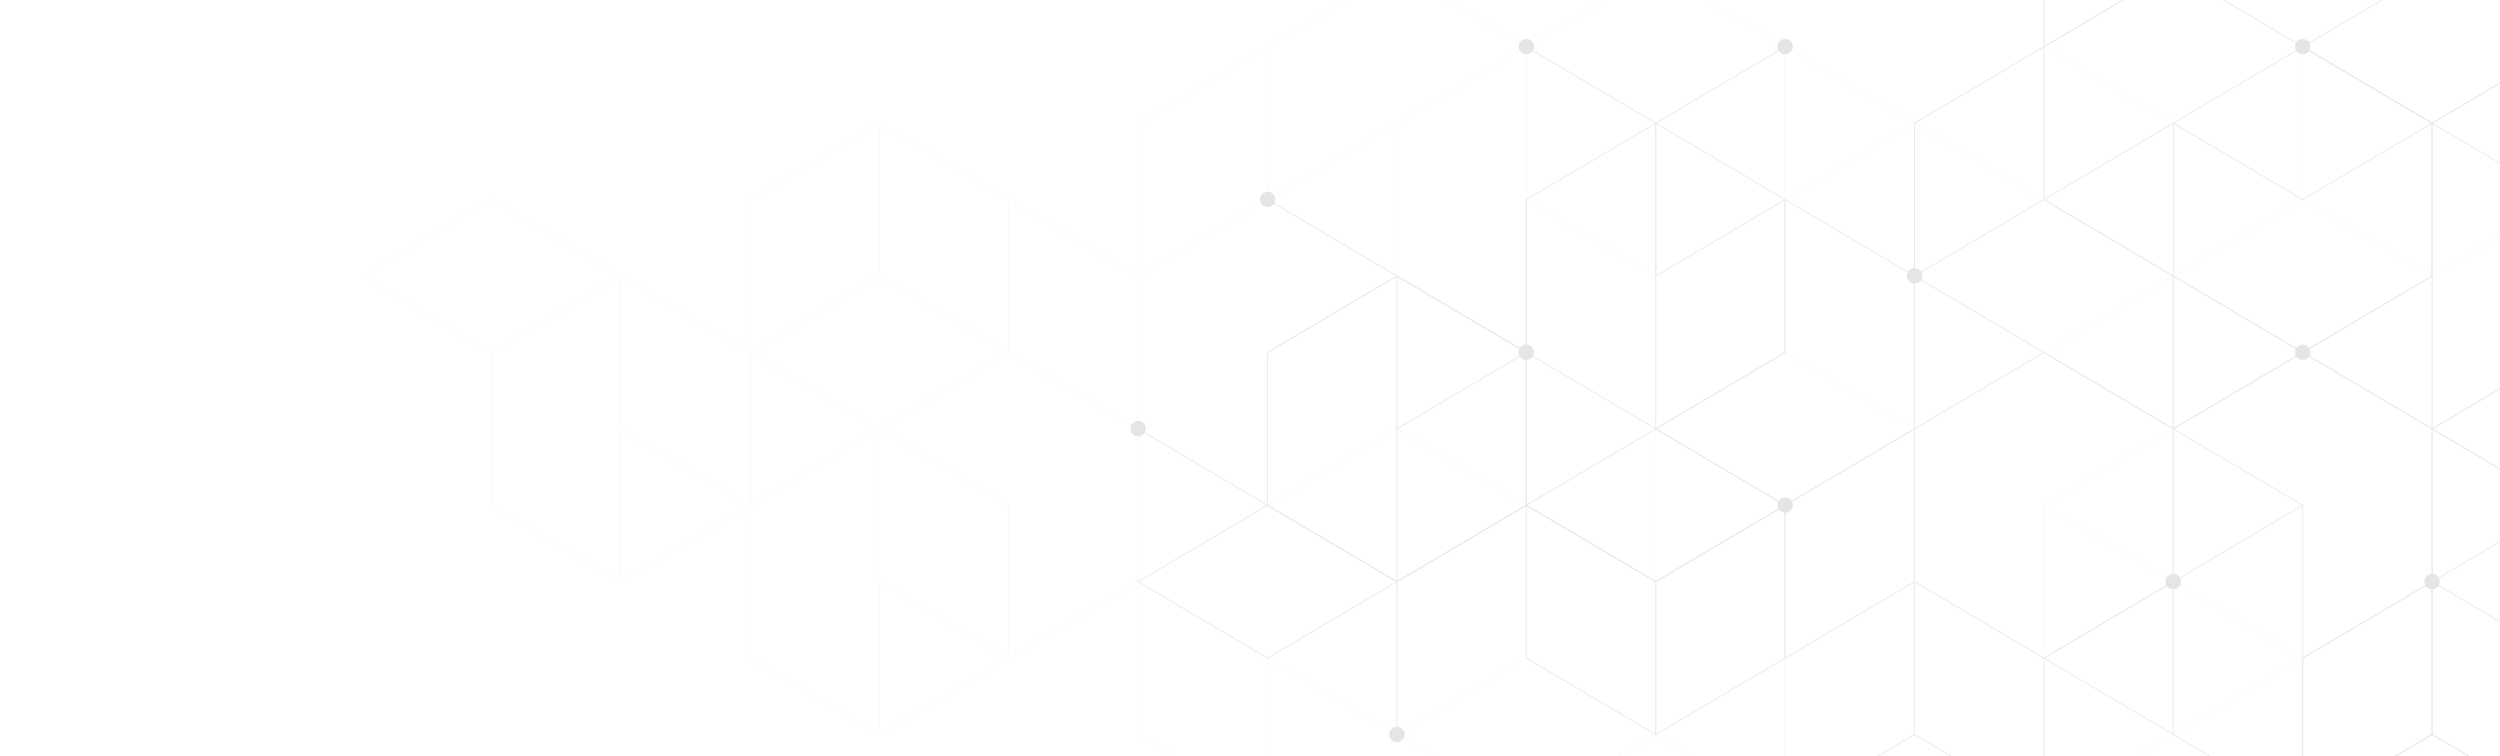 <svg xmlns="http://www.w3.org/2000/svg" xmlns:xlink="http://www.w3.org/1999/xlink" width="1398" height="423" viewBox="0 0 1398 423">
  <defs>
    <clipPath id="clip-path">
      <rect id="Rectangle_1450" data-name="Rectangle 1450" width="1398" height="423" rx="16" transform="translate(261 2487)" fill="#f7f8fd"/>
    </clipPath>
    <clipPath id="clip-path-2">
      <rect id="Rectangle_1449" data-name="Rectangle 1449" width="1794.971" height="732.576" fill="none"/>
    </clipPath>
    <clipPath id="clip-path-3">
      <rect id="Rectangle_1436" data-name="Rectangle 1436" width="1432.388" height="732.576" fill="none"/>
    </clipPath>
    <clipPath id="clip-path-4">
      <rect id="Rectangle_1435" data-name="Rectangle 1435" width="1593.483" height="514.651" fill="none"/>
    </clipPath>
    <clipPath id="clip-path-12">
      <rect id="Rectangle_1444" data-name="Rectangle 1444" width="1432.388" height="732.576" fill="none" stroke="#3a5a84" stroke-width="1"/>
    </clipPath>
  </defs>
  <g id="Mask_Group_10" data-name="Mask Group 10" transform="translate(-261 -2487)" clip-path="url(#clip-path)">
    <g id="Group_3173" data-name="Group 3173" transform="translate(261 2360.524)" opacity="0.127">
      <g id="Group_3172" data-name="Group 3172" clip-path="url(#clip-path-2)">
        <g id="Group_3147" data-name="Group 3147">
          <g id="Group_3146" data-name="Group 3146" clip-path="url(#clip-path-3)">
            <g id="Group_3145" data-name="Group 3145" transform="translate(201.488 108.963)" opacity="0.2">
              <g id="Group_3144" data-name="Group 3144">
                <g id="Group_3143" data-name="Group 3143" clip-path="url(#clip-path-4)">
                  <path id="Path_838" data-name="Path 838" d="M375.733,310.833l-.14-.083L303.1,267.938V182.158l.135-.08,72.5-42.815,72.636,42.895v85.779l-.135.08Zm-72.083-43.209,72.083,42.57,72.086-42.57V182.472L375.733,139.9l-72.083,42.57Z" transform="translate(276.289 160.474)" fill="#646464"/>
                  <path id="Path_839" data-name="Path 839" d="M350.475,224.307a.274.274,0,0,1-.14-.038l-72.494-42.812V95.834a.275.275,0,1,1,.55,0v85.308L350.615,223.8a.275.275,0,0,1-.14.512Z" transform="translate(446.266 76.026)" fill="#646464"/>
                  <path id="Path_840" data-name="Path 840" d="M350.478,296.25l-.14-.083-72.361-42.736a.275.275,0,0,1,.28-.474l72.222,42.653,72.083-42.573V167.89l-72.083-42.57-72.222,42.65a.275.275,0,0,1-.28-.474l72.5-42.815.14.083,72.494,42.812v85.776l-.135.08Z" transform="translate(373.906 132.325)" fill="#646464"/>
                  <path id="Path_841" data-name="Path 841" d="M400.995,211.8l-72.5-42.815a.275.275,0,1,1,.28-.474l72.221,42.65,72.219-42.65a.275.275,0,1,1,.28.474Z" transform="translate(178.669 216.773)" fill="#646464"/>
                  <path id="Path_842" data-name="Path 842" d="M328.633,168.008a.275.275,0,0,1-.14-.512l72.5-42.815.14.083L473.493,167.5a.275.275,0,1,1-.28.474l-72.219-42.65-72.221,42.65A.274.274,0,0,1,328.633,168.008Z" transform="translate(178.67 132.325)" fill="#646464"/>
                  <path id="Path_843" data-name="Path 843" d="M502.028,124.681l.14.083,72.494,42.812v85.776l-.135.08-72.5,42.818-72.636-42.9V167.576l.135-.08Zm72.083,43.209-72.083-42.57-72.086,42.57v85.148l72.086,42.573,72.083-42.573Z" transform="translate(-211.801 132.325)" fill="#646464"/>
                  <path id="Path_844" data-name="Path 844" d="M552.542,253.473a.275.275,0,0,1-.275-.275V167.89l-72.223-42.653a.275.275,0,0,1,.28-.474l72.494,42.812V253.2A.275.275,0,0,1,552.542,253.473Z" transform="translate(-334.677 132.324)" fill="#646464"/>
                  <path id="Path_845" data-name="Path 845" d="M650.161,209.724a.275.275,0,0,1-.275-.275V124.141L577.8,81.571l-72.219,42.65a.275.275,0,1,1-.28-.474l72.5-42.815,72.636,42.9v85.622A.275.275,0,0,1,650.161,209.724Z" transform="translate(-504.653 47.876)" fill="#646464"/>
                  <path id="Line_438" data-name="Line 438" d="M0,85.737a.275.275,0,0,1-.275-.275V0A.275.275,0,0,1,0-.275.275.275,0,0,1,.275,0V85.462A.275.275,0,0,1,0,85.737Z" transform="translate(362.585 300.059)" fill="#646464"/>
                  <path id="Path_846" data-name="Path 846" d="M426.25,80.932l.14.083,72.5,42.812v85.779l-.135.08L426.25,252.5l-.14-.083-72.494-42.812V123.827Zm72.086,43.209L426.25,81.571l-72.084,42.57v85.151l72.084,42.57,72.086-42.57Z" transform="translate(81.052 47.876)" fill="#646464"/>
                  <path id="Path_847" data-name="Path 847" d="M476.767,209.724a.275.275,0,0,1-.275-.275V124.141L404.268,81.488a.275.275,0,0,1,.28-.474l72.494,42.812v85.622A.275.275,0,0,1,476.767,209.724Z" transform="translate(-41.824 47.877)" fill="#646464"/>
                  <path id="Line_439" data-name="Line 439" d="M72.358,43.008a.274.274,0,0,1-.14-.038L-.14.237a.275.275,0,0,1-.1-.377.275.275,0,0,1,.377-.1L72.5,42.5a.275.275,0,0,1-.14.512Z" transform="translate(290.226 257.325)" fill="#646464"/>
                  <path id="Path_848" data-name="Path 848" d="M375.734,252.5l-.14-.083L303.1,209.606V123.984a.275.275,0,1,1,.55,0v85.308l72.083,42.57,72.084-42.57V124.141L375.594,81.488a.275.275,0,0,1,.28-.474l72.494,42.812v85.779l-.135.08Z" transform="translate(276.289 47.877)" fill="#646464"/>
                  <path id="Path_849" data-name="Path 849" d="M350.475,37.183l.14.083,72.5,42.812v85.779l-.135.08-72.5,42.815-.14-.083-72.494-42.812V80.078Zm72.086,43.209-72.086-42.57-72.083,42.57v85.151l72.083,42.57,72.086-42.57Z" transform="translate(373.905 -36.572)" fill="#646464"/>
                  <path id="Path_850" data-name="Path 850" d="M400.994,208.706a.274.274,0,0,1-.14-.038l-72.5-42.812V80.076l.135-.08,72.5-42.812.14.083,72.494,42.81V165.7a.275.275,0,1,1-.55,0V80.39L400.995,37.823,328.908,80.39v85.151l72.226,42.653a.275.275,0,0,1-.14.512Z" transform="translate(178.668 -36.571)" fill="#646464"/>
                  <path id="Line_440" data-name="Line 440" d="M0,85.74a.275.275,0,0,1-.275-.275V0A.275.275,0,0,1,0-.275.275.275,0,0,1,.275,0V85.465A.275.275,0,0,1,0,85.74Z" transform="translate(796.741 43.663)" fill="#646464"/>
                  <path id="Line_441" data-name="Line 441" d="M0,85.74a.275.275,0,0,1-.275-.275V0A.275.275,0,0,1,0-.275.275.275,0,0,1,.275,0V85.465A.275.275,0,0,1,0,85.74Z" transform="translate(796.741 43.663)" fill="#646464"/>
                  <path id="Line_442" data-name="Line 442" d="M0,85.74a.275.275,0,0,1-.275-.275V0A.275.275,0,0,1,0-.275.275.275,0,0,1,.275,0V85.465A.275.275,0,0,1,0,85.74Z" transform="translate(290.226 342.79)" fill="#646464"/>
                  <path id="Line_443" data-name="Line 443" d="M0,43.008a.275.275,0,0,1-.237-.135.275.275,0,0,1,.1-.377L72.219-.237a.275.275,0,0,1,.377.1.275.275,0,0,1-.1.377L.14,42.969A.274.274,0,0,1,0,43.008Z" transform="translate(145.507 300.057)" fill="#646464"/>
                  <path id="Path_851" data-name="Path 851" d="M429.666,224.307a.275.275,0,0,1-.275-.275V138.41l72.636-42.9,72.5,42.815a.275.275,0,1,1-.28.474l-72.218-42.65-72.086,42.57v85.308A.275.275,0,0,1,429.666,224.307Z" transform="translate(-211.8 76.026)" fill="#646464"/>
                  <path id="Path_852" data-name="Path 852" d="M552.544,95.515l72.634,42.9v85.779l-.135.08-72.5,42.815L552.4,267l-72.5-42.812V138.41Zm72.084,43.209-72.084-42.57-72.086,42.57v85.151l72.086,42.57,72.084-42.57Z" transform="translate(-407.037 76.025)" fill="#646464"/>
                  <path id="Path_853" data-name="Path 853" d="M577.8,138.886,505.3,96.071a.275.275,0,0,1,.28-.474l72.221,42.65L650.021,95.6a.275.275,0,0,1,.28.474Z" transform="translate(-504.654 76.026)" fill="#646464"/>
                  <path id="Path_854" data-name="Path 854" d="M379.15,180.558a.275.275,0,0,1-.275-.275V94.661l.135-.08,72.358-42.733a.275.275,0,1,1,.28.474L379.425,94.975v85.308A.275.275,0,0,1,379.15,180.558Z" transform="translate(55.794 -8.423)" fill="#646464"/>
                  <path id="Path_855" data-name="Path 855" d="M502.025,195.141a.274.274,0,0,1-.14-.038L429.391,152.29V66.668a.275.275,0,1,1,.55,0v85.308l72.223,42.653a.275.275,0,0,1-.14.512Z" transform="translate(-139.44 19.726)" fill="#646464"/>
                  <path id="Line_444" data-name="Line 444" d="M0,85.74a.275.275,0,0,1-.275-.275V0A.275.275,0,0,1,0-.275.275.275,0,0,1,.275,0V85.465A.275.275,0,0,1,0,85.74Z" transform="translate(434.944 86.395)" fill="#646464"/>
                  <path id="Path_856" data-name="Path 856" d="M375.734,180.558a.275.275,0,0,1-.275-.275V94.975L303.235,52.322a.275.275,0,1,1,.28-.474l72.494,42.812v85.622A.275.275,0,0,1,375.734,180.558Z" transform="translate(348.647 -8.423)" fill="#646464"/>
                  <path id="Path_857" data-name="Path 857" d="M278.116,180.558a.275.275,0,0,1-.275-.275V94.661l.135-.08,72.361-42.733a.275.275,0,0,1,.28.474L278.391,94.975v85.308A.275.275,0,0,1,278.116,180.558Z" transform="translate(446.266 -8.423)" fill="#646464"/>
                  <path id="Path_858" data-name="Path 858" d="M502.028,237.918l-.14-.083-72.5-42.812V109.244l.135-.08,72.5-42.815.14.083,72.494,42.812v85.779l-.135.08Zm-72.086-43.209,72.086,42.57,72.084-42.57V109.558l-72.084-42.57-72.086,42.57Z" transform="translate(-211.801 19.727)" fill="#646464"/>
                  <path id="Line_445" data-name="Line 445" d="M0,85.74a.275.275,0,0,1-.275-.275V0A.275.275,0,0,1,0-.275.275.275,0,0,1,.275,0V85.465A.275.275,0,0,1,0,85.74Z" transform="translate(145.507 257.325)" fill="#646464"/>
                  <path id="Path_859" data-name="Path 859" d="M476.767,209.725a.274.274,0,0,1-.14-.038l-72.494-42.812V81.252a.275.275,0,0,1,.55,0V166.56l72.223,42.653a.275.275,0,0,1-.14.512Z" transform="translate(-41.824 47.877)" fill="#646464"/>
                  <path id="Path_860" data-name="Path 860" d="M426.249,253.518l-72.633-42.895V125a.275.275,0,0,1,.55,0v85.308l72.083,42.57,72.087-42.57V125a.275.275,0,1,1,.55,0v85.622Z" transform="translate(81.053 132.325)" fill="#646464"/>
                  <path id="Path_861" data-name="Path 861" d="M476.769,281.667l-72.636-42.895V152.993l.135-.08,72.5-42.815.14.083L549.4,152.993v85.779l-.135.08Zm-72.086-43.209,72.086,42.57,72.084-42.57V153.307l-72.084-42.57-72.086,42.57Z" transform="translate(-114.184 104.175)" fill="#646464"/>
                  <path id="Path_862" data-name="Path 862" d="M328.633,238.89a.275.275,0,0,1-.275-.275V152.993l.135-.08,72.358-42.733a.275.275,0,0,1,.28.474l-72.223,42.653v85.308A.275.275,0,0,1,328.633,238.89Z" transform="translate(251.031 104.176)" fill="#646464"/>
                  <path id="Path_863" data-name="Path 863" d="M400.995,325.416l-72.636-42.895V196.742l72.5-42.812a.275.275,0,0,1,.28.474l-72.226,42.653v85.151l72.086,42.57,72.219-42.65a.275.275,0,0,1,.28.474Z" transform="translate(178.668 188.624)" fill="#646464"/>
                  <path id="Line_446" data-name="Line 446" d="M0,85.74a.275.275,0,0,1-.275-.275V0A.275.275,0,0,1,0-.275.275.275,0,0,1,.275,0V85.465A.275.275,0,0,1,0,85.74Z" transform="translate(796.741 385.523)" fill="#646464"/>
                  <path id="Line_447" data-name="Line 447" d="M0,85.74a.275.275,0,0,1-.275-.275V0A.275.275,0,0,1,0-.275.275.275,0,0,1,.275,0V85.465A.275.275,0,0,1,0,85.74Z" transform="translate(796.741 385.522)" fill="#646464"/>
                  <path id="Path_864" data-name="Path 864" d="M527.283,195.186l-72.5-42.815a.275.275,0,0,1,.28-.474l72.219,42.65,72.086-42.57V66.669a.275.275,0,0,1,.55,0v85.622l-.135.08Z" transform="translate(-309.418 19.727)" fill="#646464"/>
                  <path id="Path_865" data-name="Path 865" d="M429.666,224.307a.275.275,0,0,1-.275-.275V138.41l72.636-42.895,72.5,42.815a.275.275,0,0,1-.28.474l-72.219-42.65-72.086,42.57v85.308A.275.275,0,0,1,429.666,224.307Z" transform="translate(-211.801 76.026)" fill="#646464"/>
                  <path id="Path_866" data-name="Path 866" d="M552.544,267.084l-72.636-42.895V138.41l.135-.08,72.5-42.815.14.083,72.494,42.812v85.779Zm-72.086-43.209,72.086,42.57,72.084-42.57V138.724l-72.084-42.57-72.086,42.57Z" transform="translate(-407.037 76.026)" fill="#646464"/>
                  <path id="Path_867" data-name="Path 867" d="M451.508,310.786a.274.274,0,0,1-.14-.038l-72.493-42.812V182.159l.135-.08,72.358-42.733a.275.275,0,1,1,.28.474l-72.223,42.653v85.148l72.223,42.653a.275.275,0,0,1-.14.512Z" transform="translate(55.795 160.475)" fill="#646464"/>
                  <path id="Line_448" data-name="Line 448" d="M0,85.74a.275.275,0,0,1-.275-.275V0A.275.275,0,0,1,0-.275.275.275,0,0,1,.275,0V85.465A.275.275,0,0,1,0,85.74Z" transform="translate(290.226 342.791)" fill="#646464"/>
                  <path id="Path_868" data-name="Path 868" d="M375.734,310.786a.275.275,0,0,1-.14-.512l72.223-42.653V182.47L375.734,139.9,303.515,182.55a.275.275,0,1,1-.28-.474l72.5-42.812.14.083,72.494,42.809v85.779l-.135.08-72.359,42.733A.274.274,0,0,1,375.734,310.786Z" transform="translate(276.289 160.476)" fill="#646464"/>
                  <path id="Path_869" data-name="Path 869" d="M350.477,282.639a.274.274,0,0,1-.14-.038l-72.5-42.812V154.166a.275.275,0,0,1,.55,0v85.308l72.226,42.653a.275.275,0,0,1-.14.512Z" transform="translate(446.266 188.624)" fill="#646464"/>
                  <path id="Path_870" data-name="Path 870" d="M375.733,223.291a.274.274,0,0,1-.14-.038L303.1,180.44V94.661l72.633-42.895.14.083,72.5,42.812v85.622a.275.275,0,1,1-.55,0V94.975L375.733,52.4,303.65,94.975v85.151l72.223,42.653a.275.275,0,0,1-.14.512Z" transform="translate(276.288 -8.422)" fill="#646464"/>
                  <path id="Line_449" data-name="Line 449" d="M0,85.74a.275.275,0,0,1-.275-.275V0A.275.275,0,0,1,0-.275.275.275,0,0,1,.275,0V85.465A.275.275,0,0,1,0,85.74Z" transform="translate(724.382 257.325)" fill="#646464"/>
                  <path id="Line_450" data-name="Line 450" d="M0,85.74a.275.275,0,0,1-.275-.275V0A.275.275,0,0,1,0-.275.275.275,0,0,1,.275,0V85.465A.275.275,0,0,1,0,85.74Z" transform="translate(652.022 129.128)" fill="#646464"/>
                  <path id="Line_451" data-name="Line 451" d="M0,43.008a.275.275,0,0,1-.237-.135.275.275,0,0,1,.1-.377L72.222-.237a.275.275,0,0,1,.377.1.275.275,0,0,1-.1.377L.14,42.969A.274.274,0,0,1,0,43.008Z" transform="translate(507.302 86.396)" fill="#646464"/>
                  <path id="Path_871" data-name="Path 871" d="M274.7,51.767l72.633,42.895v85.779L274.7,223.333l-.14-.083-72.5-42.809V94.662l.135-.08Zm72.083,43.209L274.7,52.405l-72.086,42.57v85.151L274.7,222.694l72.083-42.567Z" transform="translate(666.758 -8.422)" fill="#646464"/>
                  <path id="Path_872" data-name="Path 872" d="M325.217,238.89a.275.275,0,0,1-.275-.275V153.307l-72.223-42.653a.275.275,0,1,1,.28-.474l72.494,42.812v85.622A.275.275,0,0,1,325.217,238.89Z" transform="translate(543.883 104.176)" fill="#646464"/>
                  <path id="Path_873" data-name="Path 873" d="M299.961,237.916l-72.636-42.895V109.245l.135-.08,72.5-42.815.14.083,72.359,42.733a.275.275,0,0,1-.28.474l-72.219-42.65-72.086,42.57v85.148l72.086,42.57,72.219-42.65a.275.275,0,0,1,.28.474Z" transform="translate(569.141 19.729)" fill="#646464"/>
                  <path id="Path_874" data-name="Path 874" d="M177.083,109.677a.275.275,0,0,1-.14-.512l72.5-42.815.14.083,72.361,42.733a.275.275,0,1,1-.28.474l-72.222-42.65-72.219,42.65A.274.274,0,0,1,177.083,109.677Z" transform="translate(764.378 19.728)" fill="#646464"/>
                  <path id="Path_875" data-name="Path 875" d="M249.444,153.469l-72.5-42.815a.275.275,0,1,1,.28-.474l72.222,42.65,72.219-42.65a.275.275,0,1,1,.28.474Z" transform="translate(764.376 104.176)" fill="#646464"/>
                  <path id="Path_876" data-name="Path 876" d="M148.408,237.916l-.14-.083L75.775,195.021V109.245l.135-.08,72.5-42.815.14.083,72.5,42.812v85.776l-.135.08ZM76.325,194.707l72.083,42.57,72.086-42.57V109.559l-72.086-42.57-72.083,42.57Z" transform="translate(1154.848 19.729)" fill="#646464"/>
                  <path id="Line_452" data-name="Line 452" d="M0,85.737a.275.275,0,0,1-.275-.275V0A.275.275,0,0,1,0-.275.275.275,0,0,1,.275,0V85.462A.275.275,0,0,1,0,85.737Z" transform="translate(1230.898 129.13)" fill="#646464"/>
                  <path id="Path_877" data-name="Path 877" d="M224.183,281.667l-.14-.083L151.55,238.772V152.993l.135-.08,72.5-42.815.14.083,72.5,42.812v85.779l-.135.08ZM152.1,238.458l72.083,42.57,72.086-42.57V153.307l-72.086-42.57L152.1,153.307Z" transform="translate(861.995 104.176)" fill="#646464"/>
                  <path id="Path_878" data-name="Path 878" d="M198.925,253.473a.274.274,0,0,1-.14-.038l-72.494-42.812V125a.275.275,0,0,1,.55,0v85.308l72.223,42.653a.275.275,0,0,1-.14.512Z" transform="translate(1031.973 132.325)" fill="#646464"/>
                  <path id="Line_453" data-name="Line 453" d="M72.358,43.008a.274.274,0,0,1-.14-.038L-.14.237a.275.275,0,0,1-.1-.377.275.275,0,0,1,.377-.1L72.5,42.5a.275.275,0,0,1-.14.512Z" transform="translate(1230.898 214.593)" fill="#646464"/>
                  <path id="Path_879" data-name="Path 879" d="M274.7,281.623a.274.274,0,0,1-.14-.038l-72.494-42.812V152.993l.135-.08L274.7,110.1l.14.083,72.494,42.812v85.622a.275.275,0,0,1-.55,0V153.307L274.7,110.737l-72.084,42.57v85.151l72.223,42.653a.275.275,0,0,1-.14.512Z" transform="translate(666.76 104.175)" fill="#646464"/>
                  <path id="Path_880" data-name="Path 880" d="M299.958,325.416l-.14-.083-72.494-42.812V196.742l.135-.08,72.5-42.815,72.636,42.895v85.779l-.135.08Zm-72.084-43.209,72.084,42.57,72.086-42.57V197.056l-72.086-42.57-72.084,42.57Z" transform="translate(569.142 188.624)" fill="#646464"/>
                  <path id="Path_881" data-name="Path 881" d="M249.442,325.413l-.14-.083-72.494-42.809V196.9a.275.275,0,1,1,.55,0v85.308l72.083,42.567,72.084-42.567V197.056L249.3,154.4a.275.275,0,1,1,.28-.474l72.494,42.812v85.779l-.135.08Z" transform="translate(764.377 188.625)" fill="#646464"/>
                  <path id="Line_454" data-name="Line 454" d="M0,85.74a.275.275,0,0,1-.275-.275V0A.275.275,0,0,1,0-.275.275.275,0,0,1,.275,0V85.465A.275.275,0,0,1,0,85.74Z" transform="translate(796.741 385.523)" fill="#646464"/>
                  <path id="Line_455" data-name="Line 455" d="M0,85.74a.275.275,0,0,1-.275-.275V0A.275.275,0,0,1,0-.275.275.275,0,0,1,.275,0V85.465A.275.275,0,0,1,0,85.74Z" transform="translate(796.741 385.523)" fill="#646464"/>
                  <path id="Path_882" data-name="Path 882" d="M148.411,238.935l-72.5-42.815a.275.275,0,0,1,.28-.474l72.222,42.65,72.084-42.57V110.417a.275.275,0,1,1,.55,0V196.04Z" transform="translate(1154.847 104.176)" fill="#646464"/>
                  <path id="Path_883" data-name="Path 883" d="M151.825,282.64a.275.275,0,0,1-.14-.512l72.223-42.653V154.167a.275.275,0,0,1,.55,0v85.622l-.135.08L151.965,282.6A.274.274,0,0,1,151.825,282.64Z" transform="translate(934.355 188.625)" fill="#646464"/>
                  <path id="Path_884" data-name="Path 884" d="M173.667,268.057a.275.275,0,0,1-.275-.275V182.473l-72.223-42.653a.275.275,0,0,1,.28-.474l72.494,42.812v85.622A.275.275,0,0,1,173.667,268.057Z" transform="translate(1129.589 160.476)" fill="#646464"/>
                  <path id="Line_456" data-name="Line 456" d="M0,85.74a.275.275,0,0,1-.275-.275V0A.275.275,0,0,1,0-.275.275.275,0,0,1,.275,0V85.465A.275.275,0,0,1,0,85.74Z" transform="translate(1158.539 342.791)" fill="#646464"/>
                  <path id="Path_885" data-name="Path 885" d="M299.958,282.639a.274.274,0,0,1-.14-.038l-72.494-42.812V154.166a.275.275,0,1,1,.55,0v85.308L300.1,282.127a.275.275,0,0,1-.14.512Z" transform="translate(641.502 188.624)" fill="#646464"/>
                  <path id="Path_886" data-name="Path 886" d="M252.858,282.64a.275.275,0,0,1-.14-.512l72.223-42.653V154.167a.275.275,0,0,1,.55,0v85.622l-.135.08L253,282.6A.274.274,0,0,1,252.858,282.64Z" transform="translate(543.885 188.625)" fill="#646464"/>
                  <path id="Path_887" data-name="Path 887" d="M148.408,124.681l.14.083,72.5,42.812v85.779l-.135.08-72.5,42.815-.14-.083L75.775,253.355V167.576l.135-.08Zm72.086,43.209-72.086-42.57L76.325,167.89v85.151l72.083,42.57,72.086-42.57Z" transform="translate(1154.848 132.325)" fill="#646464"/>
                  <path id="Path_888" data-name="Path 888" d="M198.925,253.473a.275.275,0,0,1-.275-.275V167.89l-72.223-42.653a.275.275,0,1,1,.28-.474L199.2,167.576V253.2A.275.275,0,0,1,198.925,253.473Z" transform="translate(1031.973 132.325)" fill="#646464"/>
                  <path id="Path_889" data-name="Path 889" d="M296.545,209.724a.275.275,0,0,1-.275-.275V124.141l-72.083-42.57L152.1,124.141v85.308a.275.275,0,0,1-.55,0V123.827l72.636-42.895,72.633,42.895v85.622A.275.275,0,0,1,296.545,209.724Z" transform="translate(861.994 47.876)" fill="#646464"/>
                  <path id="Path_890" data-name="Path 890" d="M173.667,80.932l.14.083L246.3,123.827v85.779l-.135.08-72.5,42.815-72.633-42.895V123.827l.135-.08Zm72.084,43.209-72.084-42.57-72.083,42.57v85.151l72.083,42.57,72.084-42.57Z" transform="translate(1057.229 47.877)" fill="#646464"/>
                  <path id="Path_891" data-name="Path 891" d="M202.342,224.307a.275.275,0,0,1-.14-.512l72.223-42.653V95.834a.275.275,0,1,1,.55,0v85.622l-72.494,42.812A.274.274,0,0,1,202.342,224.307Z" transform="translate(739.119 76.026)" fill="#646464"/>
                  <path id="Path_892" data-name="Path 892" d="M249.442,208.708a.275.275,0,0,1-.14-.512l72.223-42.653V80.392l-72.084-42.57-72.219,42.65a.275.275,0,0,1-.28-.474l72.5-42.815,72.634,42.9v85.779L249.582,208.67A.274.274,0,0,1,249.442,208.708Z" transform="translate(764.377 -36.572)" fill="#646464"/>
                  <path id="Line_457" data-name="Line 457" d="M0,85.74a.275.275,0,0,1-.275-.275V0A.275.275,0,0,1,0-.275.275.275,0,0,1,.275,0V85.465A.275.275,0,0,1,0,85.74Z" transform="translate(796.741 43.663)" fill="#646464"/>
                  <path id="Line_458" data-name="Line 458" d="M0,85.74a.275.275,0,0,1-.275-.275V0A.275.275,0,0,1,0-.275.275.275,0,0,1,.275,0V85.465A.275.275,0,0,1,0,85.74Z" transform="translate(796.741 43.664)" fill="#646464"/>
                  <path id="Path_893" data-name="Path 893" d="M148.408,238.935l-.14-.083L75.91,196.119a.275.275,0,0,1,.28-.474l72.219,42.65,72.086-42.57V110.417a.275.275,0,0,1,.55,0v85.622Z" transform="translate(1154.848 104.175)" fill="#646464"/>
                  <path id="Path_894" data-name="Path 894" d="M151.825,223.289a.275.275,0,0,1-.14-.512l72.223-42.653V94.973l-72.223-42.65a.275.275,0,0,1,.28-.474l72.494,42.81v85.779l-.135.08L151.965,223.25A.274.274,0,0,1,151.825,223.289Z" transform="translate(934.354 -8.421)" fill="#646464"/>
                  <path id="Path_895" data-name="Path 895" d="M274.7,223.333l-.14-.083-72.494-42.809V94.662l.135-.08L274.56,51.849a.275.275,0,0,1,.28.474L202.617,94.976v85.151L274.7,222.694l72.219-42.647a.275.275,0,0,1,.28.474Z" transform="translate(666.76 -8.422)" fill="#646464"/>
                  <path id="Path_896" data-name="Path 896" d="M325.216,180.558a.275.275,0,0,1-.275-.275V94.975L252.718,52.322a.275.275,0,1,1,.28-.474l72.494,42.812v85.622A.275.275,0,0,1,325.216,180.558Z" transform="translate(543.885 -8.422)" fill="#646464"/>
                  <path id="Path_897" data-name="Path 897" d="M274.7,310.833l-72.634-42.895V182.316a.275.275,0,0,1,.55,0v85.308l72.084,42.57,72.086-42.57V182.473L274.56,139.82a.275.275,0,0,1,.28-.474l72.5,42.812v85.779l-.135.08Z" transform="translate(666.759 160.475)" fill="#646464"/>
                  <path id="Line_459" data-name="Line 459" d="M0,85.74a.275.275,0,0,1-.275-.275V0A.275.275,0,0,1,0-.275.275.275,0,0,1,.275,0V85.465A.275.275,0,0,1,0,85.74Z" transform="translate(869.1 171.861)" fill="#646464"/>
                  <path id="Line_460" data-name="Line 460" d="M0,85.74a.275.275,0,0,1-.275-.275V0A.275.275,0,0,1,0-.275.275.275,0,0,1,.275,0V85.465A.275.275,0,0,1,0,85.74Z" transform="translate(941.46 300.058)" fill="#646464"/>
                  <path id="Line_461" data-name="Line 461" d="M0,43.008a.275.275,0,0,1-.237-.135.275.275,0,0,1,.1-.377L72.219-.237a.275.275,0,0,1,.377.1.275.275,0,0,1-.1.377L.14,42.969A.274.274,0,0,1,0,43.008Z" transform="translate(1013.82 385.523)" fill="#646464"/>
                </g>
              </g>
            </g>
          </g>
        </g>
        <path id="Path_898" data-name="Path 898" d="M224.183,51.766l.14.083,72.5,42.812V180.44l-.135.08-72.5,42.815-.14-.083L151.549,180.44V94.661l.135-.08Zm72.086,43.209L224.183,52.4,152.1,94.975v85.151l72.083,42.57,72.086-42.57Z" transform="translate(1063.484 100.541)" fill="#646464"/>
        <g id="Group_3149" data-name="Group 3149">
          <g id="Group_3148" data-name="Group 3148" clip-path="url(#clip-path-3)">
            <path id="Path_899" data-name="Path 899" d="M126.566,238.89a.275.275,0,0,1-.275-.275V152.993l.135-.08,72.359-42.733a.275.275,0,0,1,.28.474l-72.223,42.653v85.308A.275.275,0,0,1,126.566,238.89Z" transform="translate(1233.462 213.138)" fill="#646464"/>
            <path id="Path_900" data-name="Path 900" d="M198.925,237.918l-72.5-42.815a.275.275,0,0,1,.28-.474l72.219,42.65,72.086-42.57V109.558l-72.086-42.57-72.219,42.65a.275.275,0,0,1-.28-.474l72.5-42.815,72.636,42.9v85.779l-.135.08Z" transform="translate(1161.102 128.689)" fill="#646464"/>
          </g>
        </g>
        <path id="Path_901" data-name="Path 901" d="M321.8,109.676a.274.274,0,0,1-.14-.038l-72.219-42.65-72.222,42.65a.275.275,0,1,1-.28-.474l72.5-42.815.14.083,72.358,42.733a.275.275,0,0,1-.14.512Z" transform="translate(965.865 128.69)" fill="#646464"/>
        <path id="Path_902" data-name="Path 902" d="M249.441,153.469l-72.5-42.815a.275.275,0,0,1,.28-.474l72.219,42.65,72.222-42.65a.275.275,0,1,1,.28.474Z" transform="translate(965.866 213.138)" fill="#646464"/>
        <path id="Path_903" data-name="Path 903" d="M350.478,237.918l-72.636-42.895V109.244l.135-.08,72.5-42.815.14.083,72.494,42.812v85.779l-.135.08Zm-72.086-43.209,72.086,42.57,72.083-42.57V109.558l-72.083-42.57-72.086,42.57Z" transform="translate(575.394 128.689)" fill="#646464"/>
        <path id="Path_904" data-name="Path 904" d="M328.633,209.724a.275.275,0,0,1-.14-.512l72.223-42.653V81.251a.275.275,0,1,1,.55,0v85.622l-.135.08-72.358,42.733A.274.274,0,0,1,328.633,209.724Z" transform="translate(452.519 156.84)" fill="#646464"/>
        <path id="Path_905" data-name="Path 905" d="M426.249,253.517l-72.5-42.815a.275.275,0,1,1,.28-.474l72.219,42.65,72.087-42.57V125a.275.275,0,1,1,.55,0v85.622Z" transform="translate(282.542 241.288)" fill="#646464"/>
        <path id="Line_462" data-name="Line 462" d="M0,85.74a.275.275,0,0,1-.275-.275V0A.275.275,0,0,1,0-.275.275.275,0,0,1,.275,0V85.465A.275.275,0,0,1,0,85.74Z" transform="translate(998.23 238.091)" fill="#646464"/>
        <path id="Path_906" data-name="Path 906" d="M274.7,281.667l-72.636-42.895V152.993l.135-.08L274.7,110.1l.14.083,72.494,42.812v85.779l-.135.08Zm-72.086-43.209,72.086,42.57,72.083-42.57V153.307L274.7,110.736l-72.086,42.57Z" transform="translate(868.247 213.138)" fill="#646464"/>
        <path id="Path_907" data-name="Path 907" d="M252.858,253.473a.275.275,0,0,1-.14-.512l72.223-42.653V125a.275.275,0,1,1,.55,0v85.622l-.135.08L253,253.434A.274.274,0,0,1,252.858,253.473Z" transform="translate(745.372 241.287)" fill="#646464"/>
        <path id="Line_463" data-name="Line 463" d="M0,43.008a.275.275,0,0,1-.237-.135.275.275,0,0,1,.1-.377L72.219-.237a.275.275,0,0,1,.377.1.275.275,0,0,1-.1.377L.14,42.969A.274.274,0,0,1,0,43.008Z" transform="translate(925.872 323.555)" fill="#646464"/>
        <path id="Path_908" data-name="Path 908" d="M224.184,281.622a.275.275,0,0,1-.14-.512l72.223-42.653V153.306l-72.083-42.57L152.1,153.306v85.308a.275.275,0,1,1-.55,0V152.992l.135-.08,72.5-42.815.14.083,72.494,42.812v85.779l-.135.08-72.358,42.733A.274.274,0,0,1,224.184,281.622Z" transform="translate(1063.484 213.138)" fill="#646464"/>
        <g id="Group_3151" data-name="Group 3151">
          <g id="Group_3150" data-name="Group 3150" clip-path="url(#clip-path-3)">
            <path id="Path_909" data-name="Path 909" d="M198.928,325.416l-72.636-42.895V196.742l.135-.08,72.5-42.815.14.083,72.494,42.812v85.779Zm-72.086-43.209,72.086,42.57,72.084-42.57V197.055l-72.084-42.57-72.086,42.57Z" transform="translate(1161.1 297.587)" fill="#646464"/>
          </g>
        </g>
        <path id="Path_910" data-name="Path 910" d="M249.442,325.416l-.14-.083-72.494-42.812V196.742l.135-.08L249.3,153.929a.275.275,0,1,1,.28.474l-72.223,42.653v85.151l72.084,42.57,72.083-42.57V196.9a.275.275,0,1,1,.55,0v85.622l-.135.08Z" transform="translate(965.867 297.587)" fill="#646464"/>
        <g id="Group_3153" data-name="Group 3153">
          <g id="Group_3152" data-name="Group 3152" clip-path="url(#clip-path-3)">
            <path id="Line_464" data-name="Line 464" d="M0,85.74a.275.275,0,0,1-.275-.275V0A.275.275,0,0,1,0-.275.275.275,0,0,1,.275,0V85.465A.275.275,0,0,1,0,85.74Z" transform="translate(1432.387 494.485)" fill="#646464"/>
            <path id="Line_465" data-name="Line 465" d="M0,85.74a.275.275,0,0,1-.275-.275V0A.275.275,0,0,1,0-.275.275.275,0,0,1,.275,0V85.465A.275.275,0,0,1,0,85.74Z" transform="translate(1432.387 494.485)" fill="#646464"/>
            <path id="Path_911" data-name="Path 911" d="M126.566,326.388a.275.275,0,0,1-.275-.275V240.49l.135-.08,72.359-42.733a.275.275,0,1,1,.28.474L126.841,240.8v85.308A.275.275,0,0,1,126.566,326.388Z" transform="translate(1233.462 382.036)" fill="#646464"/>
          </g>
        </g>
        <path id="Path_912" data-name="Path 912" d="M375.733,180.558a.275.275,0,0,1-.275-.275V94.975L303.235,52.322a.275.275,0,1,1,.28-.474l72.494,42.812v85.622A.275.275,0,0,1,375.733,180.558Z" transform="translate(550.138 100.54)" fill="#646464"/>
        <path id="Line_466" data-name="Line 466" d="M72.358,43.008a.274.274,0,0,1-.14-.038L-.14.237a.275.275,0,0,1-.1-.377.275.275,0,0,1,.377-.1L72.5,42.5a.275.275,0,0,1-.14.512Z" transform="translate(781.152 280.823)" fill="#646464"/>
        <path id="Path_913" data-name="Path 913" d="M350.474,238.934l-72.634-42.9V110.417a.275.275,0,1,1,.55,0v85.308l72.084,42.57,72.221-42.65a.275.275,0,0,1,.28.474Z" transform="translate(575.396 213.138)" fill="#646464"/>
        <path id="Path_914" data-name="Path 914" d="M400.994,267.084l-72.636-42.895V138.41l.135-.08,72.5-42.815.14.083,72.494,42.812v85.779l-.135.08Zm-72.086-43.209,72.086,42.57,72.084-42.57V138.724l-72.084-42.57-72.086,42.57Z" transform="translate(380.159 184.989)" fill="#646464"/>
        <path id="Path_915" data-name="Path 915" d="M498.611,182.591a.274.274,0,0,1-.14-.038L426.253,139.9l-72.222,42.65a.275.275,0,1,1-.28-.474l72.5-42.815,72.5,42.815a.275.275,0,0,1-.14.512Z" transform="translate(282.541 269.438)" fill="#646464"/>
        <path id="Path_916" data-name="Path 916" d="M299.958,282.639a.274.274,0,0,1-.14-.038l-72.494-42.812V154.166a.275.275,0,1,1,.55,0v85.308L300.1,282.127a.275.275,0,0,1-.14.512Z" transform="translate(842.989 297.587)" fill="#646464"/>
        <path id="Path_917" data-name="Path 917" d="M278.116,268.056a.275.275,0,0,1-.275-.275V182.159l72.494-42.812a.275.275,0,0,1,.28.474l-72.223,42.653v85.308A.275.275,0,0,1,278.116,268.056Z" transform="translate(647.756 269.438)" fill="#646464"/>
        <path id="Path_918" data-name="Path 918" d="M252.858,282.639a.275.275,0,0,1-.14-.512l72.223-42.653V154.166a.275.275,0,1,1,.55,0v85.622l-.135.08L253,282.6A.274.274,0,0,1,252.858,282.639Z" transform="translate(745.372 297.587)" fill="#646464"/>
        <path id="Path_919" data-name="Path 919" d="M151.825,282.639a.275.275,0,0,1-.14-.512l72.223-42.653V154.166a.275.275,0,0,1,.55,0v85.622L151.965,282.6A.274.274,0,0,1,151.825,282.639Z" transform="translate(1135.843 297.587)" fill="#646464"/>
        <g id="Group_3155" data-name="Group 3155">
          <g id="Group_3154" data-name="Group 3154" clip-path="url(#clip-path-3)">
            <path id="Path_920" data-name="Path 920" d="M198.928,354.581l-72.636-42.895V225.91l.135-.08,72.5-42.818.14.083,72.494,42.815v85.776Zm-72.086-43.209,72.086,42.57,72.084-42.57V226.224l-72.084-42.573-72.086,42.573Z" transform="translate(1161.1 353.885)" fill="#646464"/>
          </g>
        </g>
        <path id="Path_921" data-name="Path 921" d="M177.084,326.387a.275.275,0,0,1-.14-.512l72.223-42.653V197.914a.275.275,0,0,1,.55,0v85.622l-72.494,42.812A.274.274,0,0,1,177.084,326.387Z" transform="translate(1038.225 382.034)" fill="#646464"/>
        <path id="Line_467" data-name="Line 467" d="M0,85.737a.275.275,0,0,1-.275-.275V0A.275.275,0,0,1,0-.275.275.275,0,0,1,.275,0V85.462A.275.275,0,0,1,0,85.737Z" transform="translate(1142.949 579.95)" fill="#646464"/>
        <g id="Group_3157" data-name="Group 3157">
          <g id="Group_3156" data-name="Group 3156" clip-path="url(#clip-path-3)">
            <path id="Path_922" data-name="Path 922" d="M198.925,310.789a.274.274,0,0,1-.14-.038l-72.494-42.812V182.159l.135-.08,72.359-42.733a.275.275,0,0,1,.28.474l-72.223,42.653v85.151l72.223,42.653a.275.275,0,0,1-.14.512Z" transform="translate(1233.462 269.438)" fill="#646464"/>
            <path id="Line_468" data-name="Line 468" d="M0,85.74a.275.275,0,0,1-.275-.275V0A.275.275,0,0,1,0-.275.275.275,0,0,1,.275,0V85.465A.275.275,0,0,1,0,85.74Z" transform="translate(1432.387 323.555)" fill="#646464"/>
            <path id="Line_469" data-name="Line 469" d="M0,85.737a.275.275,0,0,1-.275-.275V0A.275.275,0,0,1,0-.275.275.275,0,0,1,.275,0V85.462A.275.275,0,0,1,0,85.737Z" transform="translate(1432.387 579.95)" fill="#646464"/>
          </g>
        </g>
        <path id="Path_923" data-name="Path 923" d="M350.478,124.68l.14.083,72.493,42.812v85.779l-.135.08-72.5,42.815-.14-.083-72.5-42.812V167.575l.135-.08Zm72.083,43.209-72.083-42.57-72.086,42.57v85.151l72.086,42.57,72.083-42.57Z" transform="translate(575.394 241.287)" fill="#646464"/>
        <path id="Path_924" data-name="Path 924" d="M426.25,209.724a.275.275,0,0,1-.275-.275V124.14L353.752,81.488a.275.275,0,1,1,.28-.474l72.494,42.812v85.622A.275.275,0,0,1,426.25,209.724Z" transform="translate(354.901 156.839)" fill="#646464"/>
        <path id="Line_470" data-name="Line 470" d="M72.358,43.008a.274.274,0,0,1-.14-.038L-.14.237a.275.275,0,0,1-.1-.377.275.275,0,0,1,.377-.1L72.5,42.5a.275.275,0,0,1-.14.512Z" transform="translate(636.434 366.287)" fill="#646464"/>
        <path id="Path_925" data-name="Path 925" d="M252.858,253.472a.275.275,0,0,1-.275-.275V167.575l.135-.08,72.358-42.733a.275.275,0,1,1,.28.474l-72.223,42.653V253.2A.275.275,0,0,1,252.858,253.472Z" transform="translate(745.372 241.287)" fill="#646464"/>
        <path id="Path_926" data-name="Path 926" d="M347.061,209.724a.275.275,0,0,1-.275-.275V124.14L274.7,81.57l-72.084,42.57v85.308a.275.275,0,1,1-.55,0V123.826l72.634-42.9,72.636,42.9v85.622A.275.275,0,0,1,347.061,209.724Z" transform="translate(868.249 156.838)" fill="#646464"/>
        <path id="Path_927" data-name="Path 927" d="M325.216,80.932l72.633,42.895v85.779l-.135.08-72.5,42.815-72.633-42.9V123.827ZM397.3,124.141,325.216,81.57l-72.083,42.57v85.151l72.083,42.57,72.083-42.57Z" transform="translate(673.015 156.839)" fill="#646464"/>
        <path id="Path_928" data-name="Path 928" d="M249.441,224.307a.274.274,0,0,1-.14-.038l-72.494-42.812V95.834a.275.275,0,0,1,.55,0v85.308l72.223,42.653a.275.275,0,0,1-.14.512Z" transform="translate(1038.226 184.988)" fill="#646464"/>
        <g id="Group_3159" data-name="Group 3159">
          <g id="Group_3158" data-name="Group 3158" clip-path="url(#clip-path-3)">
            <path id="Path_929" data-name="Path 929" d="M271.286,165.972a.275.275,0,0,1-.275-.275V80.392l-72.086-42.57-72.219,42.65a.275.275,0,1,1-.28-.474l72.5-42.815,72.636,42.895V165.7A.275.275,0,0,1,271.286,165.972Z" transform="translate(1161.102 72.391)" fill="#646464"/>
          </g>
        </g>
        <path id="Path_930" data-name="Path 930" d="M249.442,208.707a.274.274,0,0,1-.14-.038l-72.494-42.812V80.078l72.633-42.895L321.94,80a.275.275,0,1,1-.28.474l-72.219-42.65-72.084,42.57v85.151L249.582,208.2a.275.275,0,0,1-.14.512Z" transform="translate(965.867 72.39)" fill="#646464"/>
        <path id="Path_931" data-name="Path 931" d="M202.342,136.809a.275.275,0,0,1-.14-.512l72.223-42.653V8.337a.275.275,0,1,1,.55,0V93.959l-.135.08-72.358,42.733A.274.274,0,0,1,202.342,136.809Z" transform="translate(940.609 16.092)" fill="#646464"/>
        <g id="Group_3161" data-name="Group 3161">
          <g id="Group_3160" data-name="Group 3160" clip-path="url(#clip-path-3)">
            <path id="Line_471" data-name="Line 471" d="M0,85.737a.275.275,0,0,1-.275-.275V0A.275.275,0,0,1,0-.275.275.275,0,0,1,.275,0V85.462A.275.275,0,0,1,0,85.737Z" transform="translate(1432.387 152.627)" fill="#646464"/>
            <path id="Line_472" data-name="Line 472" d="M0,85.737a.275.275,0,0,1-.275-.275V0A.275.275,0,0,1,0-.275.275.275,0,0,1,.275,0V85.462A.275.275,0,0,1,0,85.737Z" transform="translate(1432.387 152.626)" fill="#646464"/>
            <path id="Path_932" data-name="Path 932" d="M198.925,136.809a.274.274,0,0,1-.14-.038L126.291,93.959V8.336a.275.275,0,0,1,.55,0V93.645L199.065,136.3a.275.275,0,0,1-.14.512Z" transform="translate(1233.462 16.092)" fill="#646464"/>
          </g>
        </g>
        <path id="Path_933" data-name="Path 933" d="M448.094,268.055a.275.275,0,0,1-.275-.275V182.472L375.733,139.9l-72.083,42.57V267.78a.275.275,0,1,1-.55,0V182.158l72.633-42.895,72.636,42.895V267.78A.275.275,0,0,1,448.094,268.055Z" transform="translate(477.778 269.437)" fill="#646464"/>
        <path id="Path_934" data-name="Path 934" d="M350.478,238.934l-72.636-42.9V110.417a.275.275,0,1,1,.55,0v85.308l72.086,42.57,72.219-42.65a.275.275,0,0,1,.28.474Z" transform="translate(575.394 213.138)" fill="#646464"/>
        <path id="Path_935" data-name="Path 935" d="M400.994,95.514l72.634,42.9v85.779l-.135.08-72.5,42.815-.14-.083-72.5-42.812V138.409l.135-.08Zm72.084,43.209-72.084-42.57-72.086,42.57v85.151l72.086,42.57,72.084-42.57Z" transform="translate(380.159 184.988)" fill="#646464"/>
        <path id="Path_936" data-name="Path 936" d="M299.958,223.288a.274.274,0,0,1-.14-.038l-72.494-42.812V94.658l.135-.08,72.359-42.73a.275.275,0,0,1,.28.474l-72.223,42.65v85.151L300.1,222.776a.275.275,0,0,1-.14.512Z" transform="translate(842.99 100.541)" fill="#646464"/>
        <path id="Path_937" data-name="Path 937" d="M278.117,180.558a.275.275,0,0,1-.275-.275V94.661l.135-.08,72.358-42.733a.275.275,0,1,1,.28.474L278.392,94.975v85.308A.275.275,0,0,1,278.117,180.558Z" transform="translate(647.755 100.54)" fill="#646464"/>
        <path id="Path_938" data-name="Path 938" d="M224.184,223.332l-72.5-42.812a.275.275,0,0,1,.28-.474l72.219,42.647,72.083-42.567V94.975L224.044,52.322a.275.275,0,0,1,.28-.474l72.494,42.812V180.44l-.135.08Z" transform="translate(1063.484 100.541)" fill="#646464"/>
        <path id="Line_473" data-name="Line 473" d="M0,43.008a.275.275,0,0,1-.237-.135.275.275,0,0,1,.1-.377L72.219-.237a.275.275,0,0,1,.377.1.275.275,0,0,1-.1.377L.14,42.969A.274.274,0,0,1,0,43.008Z" transform="translate(1287.668 24.428)" fill="#646464"/>
        <g id="Group_3163" data-name="Group 3163">
          <g id="Group_3162" data-name="Group 3162" clip-path="url(#clip-path-12)">
            <path id="Path_939" data-name="Path 939" d="M198.928,151.437l-72.5-42.815a.275.275,0,1,1,.28-.474l72.222,42.65,72.084-42.57V22.919a.275.275,0,1,1,.55,0v85.622Z" transform="translate(1161.1 44.241)" fill="#3a5a84"/>
          </g>
        </g>
        <path id="Line_474" data-name="Line 474" d="M72.358,43.008a.274.274,0,0,1-.14-.038L-.14.237a.275.275,0,0,1-.1-.377.275.275,0,0,1,.377-.1L72.5,42.5a.275.275,0,0,1-.14.512Z" transform="translate(1215.309 24.429)" fill="#646464"/>
        <path id="Line_475" data-name="Line 475" d="M0,85.74a.275.275,0,0,1-.275-.275V0A.275.275,0,0,1,0-.275.275.275,0,0,1,.275,0V85.465A.275.275,0,0,1,0,85.74Z" transform="translate(1142.949 67.161)" fill="#646464"/>
        <g id="Group_3165" data-name="Group 3165">
          <g id="Group_3164" data-name="Group 3164" clip-path="url(#clip-path-3)">
            <path id="Path_940" data-name="Path 940" d="M126.567,180.558a.275.275,0,0,1-.275-.275V94.661l.135-.08,72.358-42.733a.275.275,0,1,1,.28.474L126.842,94.975v85.308A.275.275,0,0,1,126.567,180.558Z" transform="translate(1233.46 100.54)" fill="#646464"/>
            <path id="Line_476" data-name="Line 476" d="M0,85.74a.275.275,0,0,1-.275-.275V0A.275.275,0,0,1,0-.275.275.275,0,0,1,.275,0V85.465A.275.275,0,0,1,0,85.74Z" transform="translate(1432.387 67.161)" fill="#646464"/>
          </g>
        </g>
        <path id="Path_941" data-name="Path 941" d="M224.186,310.83l-.14-.083-72.5-42.809V182.158l.135-.08,72.361-42.733a.275.275,0,1,1,.28.474L152.1,182.472v85.151l72.086,42.567,72.084-42.567V182.315a.275.275,0,1,1,.55,0v85.622l-.135.08Z" transform="translate(1063.483 269.437)" fill="#646464"/>
        <g id="Group_3167" data-name="Group 3167">
          <g id="Group_3166" data-name="Group 3166" clip-path="url(#clip-path-3)">
            <path id="Path_942" data-name="Path 942" d="M198.925,224.307a.274.274,0,0,1-.14-.038l-72.494-42.812V95.834a.275.275,0,0,1,.55,0v85.308l72.223,42.653a.275.275,0,0,1-.14.512Z" transform="translate(1233.462 184.988)" fill="#646464"/>
          </g>
        </g>
        <path id="Line_477" data-name="Line 477" d="M0,85.74a.275.275,0,0,1-.275-.275V0A.275.275,0,0,1,0-.275.275.275,0,0,1,.275,0V85.465A.275.275,0,0,1,0,85.74Z" transform="translate(1287.668 409.02)" fill="#646464"/>
        <g id="Group_3169" data-name="Group 3169">
          <g id="Group_3168" data-name="Group 3168" clip-path="url(#clip-path-3)">
            <path id="Path_943" data-name="Path 943" d="M198.925,253.473a.275.275,0,0,1-.275-.275V167.89l-72.223-42.653a.275.275,0,0,1,.28-.474L199.2,167.576V253.2A.275.275,0,0,1,198.925,253.473Z" transform="translate(1233.461 241.288)" fill="#646464"/>
          </g>
        </g>
        <path id="Line_478" data-name="Line 478" d="M72.358,43.008a.274.274,0,0,1-.14-.038L-.14.237a.275.275,0,0,1-.1-.377.275.275,0,0,1,.377-.1L72.5,42.5a.275.275,0,0,1-.14.512Z" transform="translate(1142.95 494.484)" fill="#646464"/>
        <g id="Group_3171" data-name="Group 3171">
          <g id="Group_3170" data-name="Group 3170" clip-path="url(#clip-path-3)">
            <path id="Path_944" data-name="Path 944" d="M226.1,25.814a4.3,4.3,0,1,0,4.3-4.4,4.349,4.349,0,0,0-4.3,4.4" transform="translate(912.551 41.345)" fill="#323232"/>
            <path id="Path_945" data-name="Path 945" d="M175.583,54.98a4.3,4.3,0,1,0,4.3-4.4,4.349,4.349,0,0,0-4.3,4.4" transform="translate(1107.788 97.644)" fill="#323232"/>
            <path id="Path_946" data-name="Path 946" d="M276.616,54.98a4.3,4.3,0,1,0,4.3-4.4,4.349,4.349,0,0,0-4.3,4.4" transform="translate(717.318 97.644)" fill="#323232"/>
            <path id="Path_947" data-name="Path 947" d="M327.133,54.981a4.3,4.3,0,1,0,4.3-4.4,4.349,4.349,0,0,0-4.3,4.4" transform="translate(522.081 97.646)" fill="#323232"/>
            <path id="Path_948" data-name="Path 948" d="M327.133,113.312a4.3,4.3,0,1,0,4.3-4.4,4.349,4.349,0,0,0-4.3,4.4" transform="translate(522.081 210.243)" fill="#323232"/>
            <path id="Path_949" data-name="Path 949" d="M276.616,142.478a4.3,4.3,0,1,0,4.3-4.4,4.349,4.349,0,0,0-4.3,4.4" transform="translate(717.318 266.542)" fill="#323232"/>
            <path id="Path_950" data-name="Path 950" d="M251.358,98.729a4.3,4.3,0,1,0,4.3-4.4,4.349,4.349,0,0,0-4.3,4.4" transform="translate(814.934 182.093)" fill="#323232"/>
            <path id="Path_951" data-name="Path 951" d="M175.583,113.312a4.3,4.3,0,1,0,4.3-4.4,4.349,4.349,0,0,0-4.3,4.4" transform="translate(1107.788 210.243)" fill="#323232"/>
            <path id="Path_952" data-name="Path 952" d="M200.841,157.061a4.3,4.3,0,1,0,4.3-4.4,4.349,4.349,0,0,0-4.3,4.4" transform="translate(1010.171 294.691)" fill="#323232"/>
            <path id="Path_953" data-name="Path 953" d="M150.325,157.061a4.3,4.3,0,1,0,4.3-4.4,4.349,4.349,0,0,0-4.3,4.4" transform="translate(1205.404 294.691)" fill="#323232"/>
            <path id="Path_954" data-name="Path 954" d="M377.65,84.146a4.3,4.3,0,1,0,4.3-4.4,4.347,4.347,0,0,0-4.3,4.4" transform="translate(326.844 153.944)" fill="#323232"/>
            <path id="Path_955" data-name="Path 955" d="M402.908,127.9a4.3,4.3,0,1,0,4.3-4.4,4.347,4.347,0,0,0-4.3,4.4" transform="translate(229.227 238.392)" fill="#323232"/>
            <path id="Path_956" data-name="Path 956" d="M352.391,186.227a4.3,4.3,0,1,0,4.3-4.4,4.349,4.349,0,0,0-4.3,4.4" transform="translate(424.465 350.991)" fill="#323232"/>
            <path id="Path_957" data-name="Path 957" d="M276.616,200.81a4.3,4.3,0,1,0,4.3-4.4,4.349,4.349,0,0,0-4.3,4.4" transform="translate(717.318 379.14)" fill="#323232"/>
            <path id="Path_958" data-name="Path 958" d="M226.1,229.976a4.3,4.3,0,1,0,4.3-4.4,4.349,4.349,0,0,0-4.3,4.4" transform="translate(912.551 435.438)" fill="#323232"/>
            <path id="Path_959" data-name="Path 959" d="M150.325,215.394a4.3,4.3,0,1,0,4.3-4.4,4.349,4.349,0,0,0-4.3,4.4" transform="translate(1205.404 407.29)" fill="#323232"/>
            <path id="Path_960" data-name="Path 960" d="M200.841,244.558a4.3,4.3,0,1,0,4.3-4.4,4.349,4.349,0,0,0-4.3,4.4" transform="translate(1010.171 463.587)" fill="#323232"/>
          </g>
        </g>
      </g>
    </g>
  </g>
</svg>
